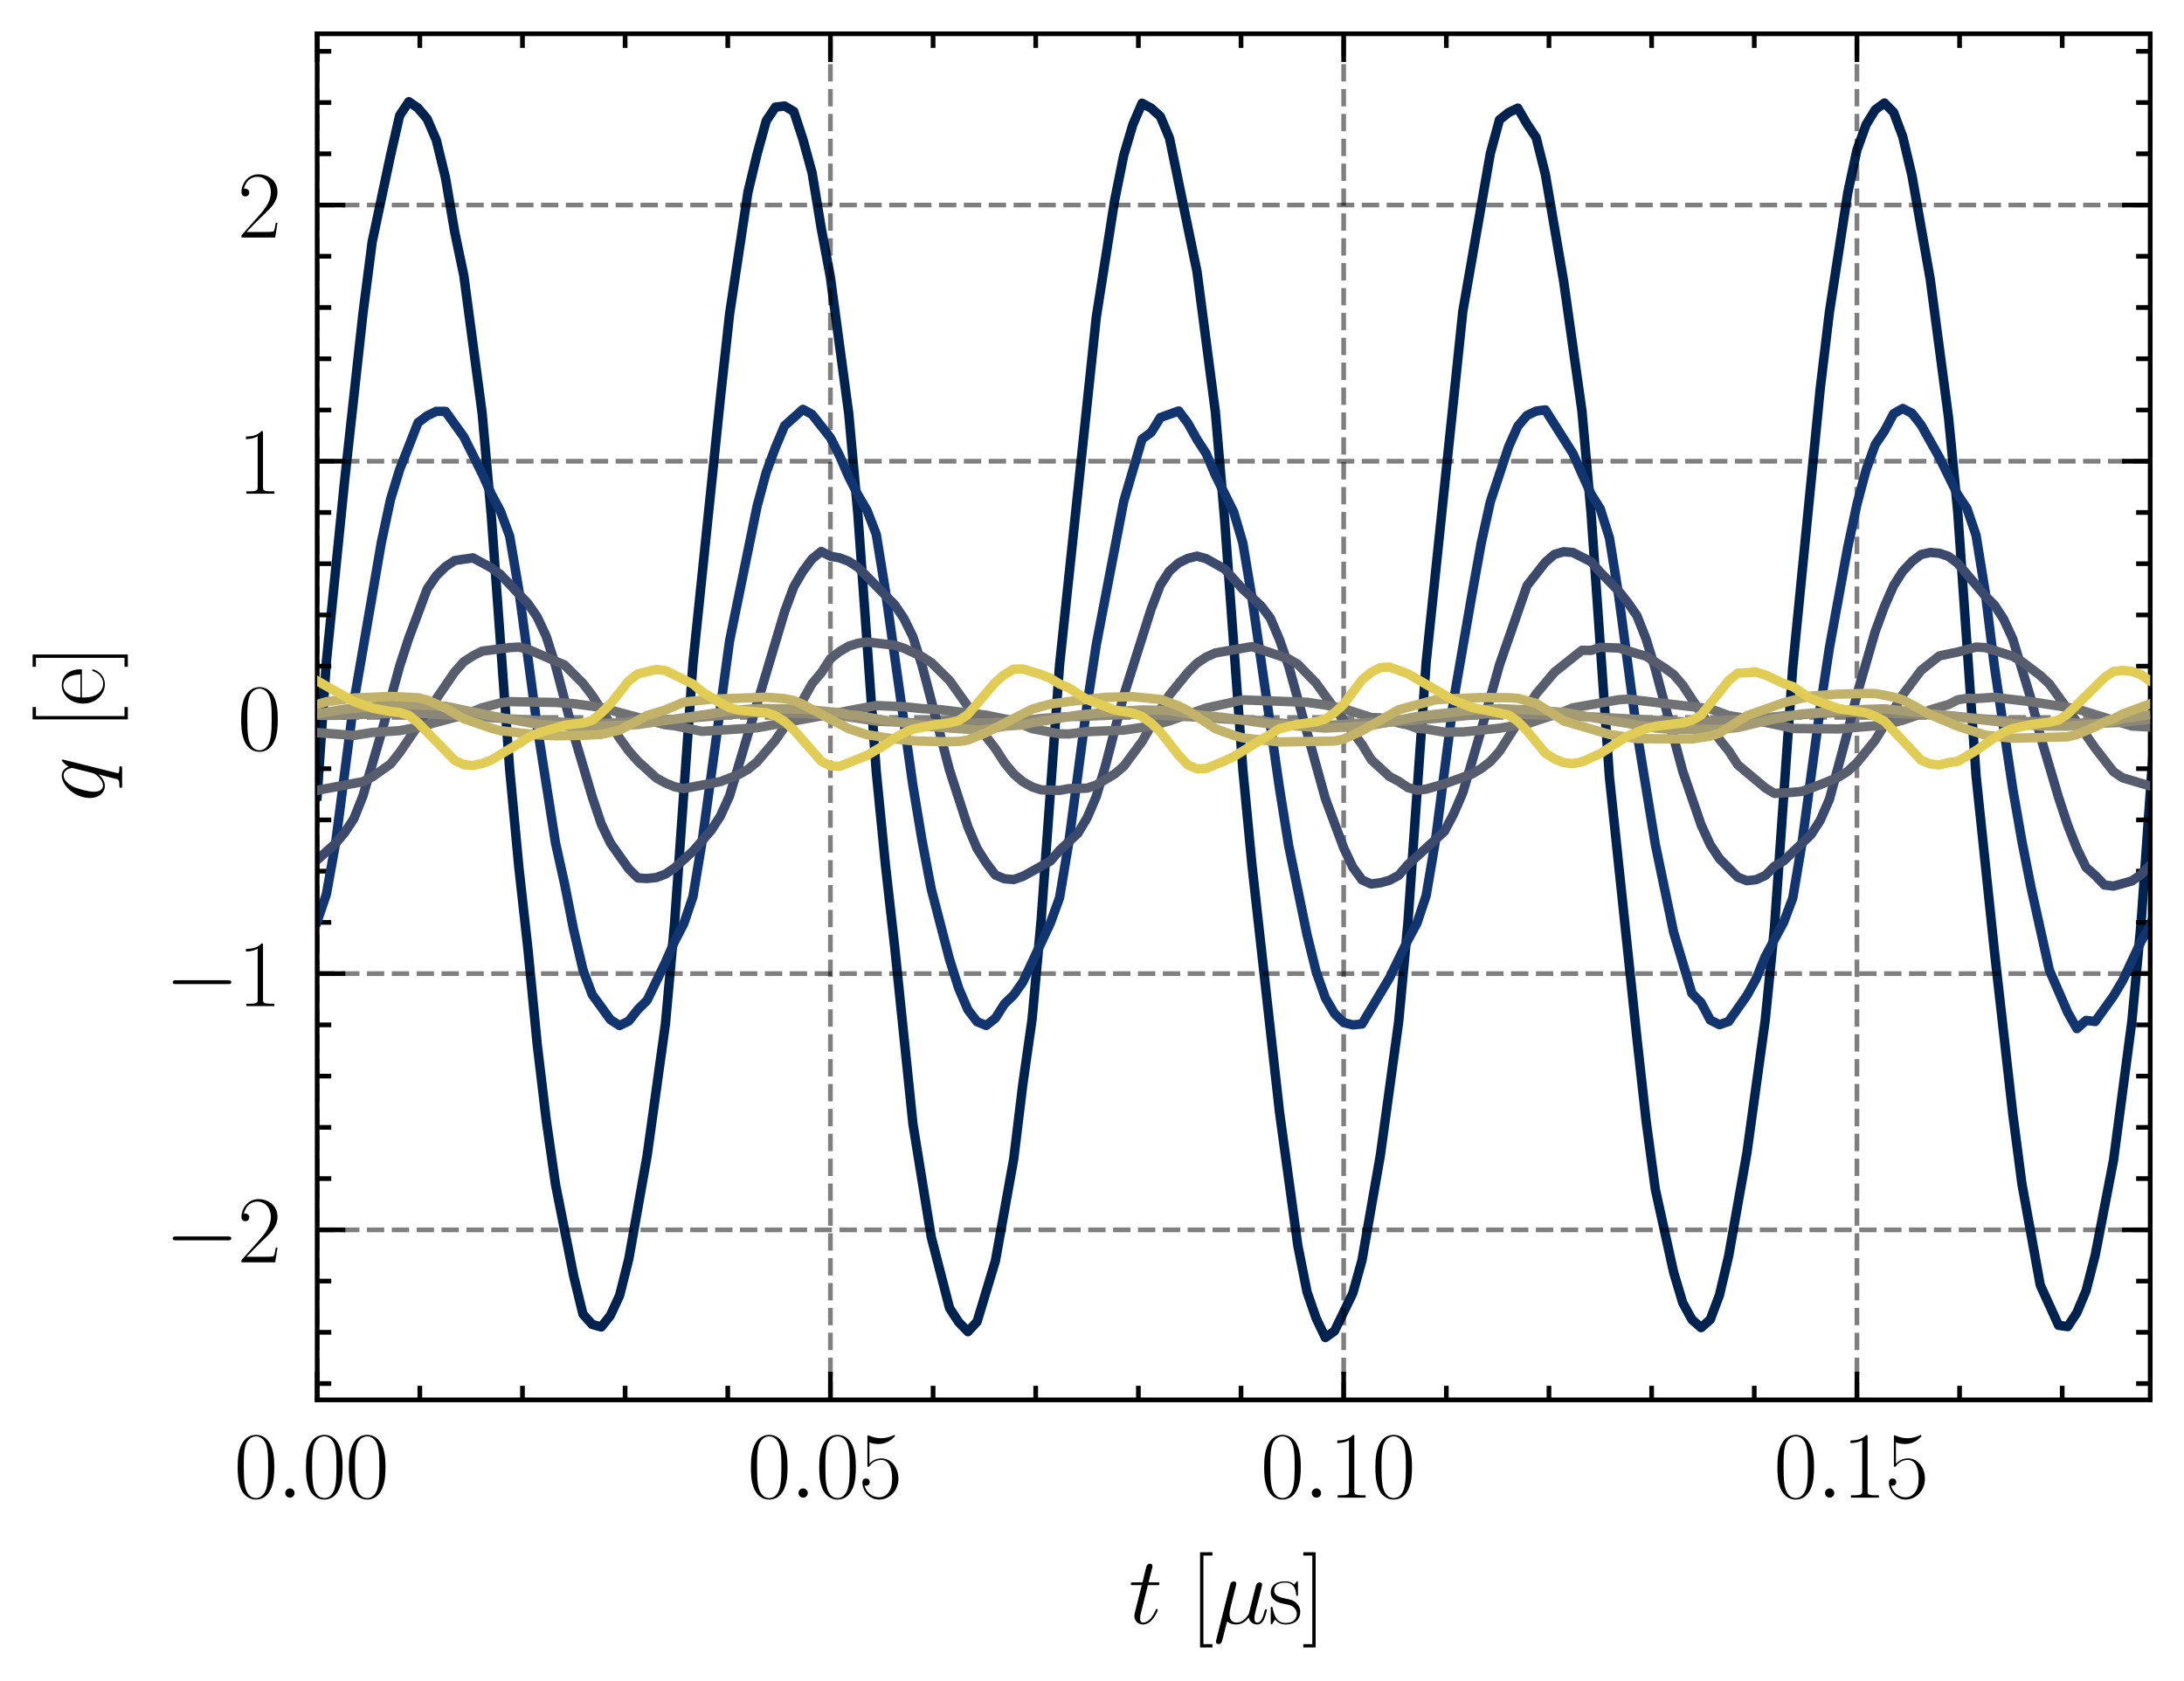 <?xml version="1.0" encoding="utf-8" standalone="no"?>
<!DOCTYPE svg PUBLIC "-//W3C//DTD SVG 1.1//EN"
  "http://www.w3.org/Graphics/SVG/1.1/DTD/svg11.dtd">
<svg xmlns:xlink="http://www.w3.org/1999/xlink" width="232.693pt" height="179.048pt" viewBox="0 0 232.693 179.048" xmlns="http://www.w3.org/2000/svg" version="1.1">
 <defs>
  <style type="text/css">*{stroke-linejoin: round; stroke-linecap: butt}</style>
 </defs>
 <g id="figure_1">
  <g id="patch_1">
   <path d="M 0 179.048 
L 232.693 179.048 
L 232.693 0 
L 0 0 
L 0 179.048 
z
" style="fill: none"/>
  </g>
  <g id="axes_1">
   <g id="patch_2">
    <path d="M 33.793 149.13 
L 229.093 149.13 
L 229.093 3.6 
L 33.793 3.6 
L 33.793 149.13 
z
" style="fill: none"/>
   </g>
   <g id="line2d_1">
    <path d="M 33.793 84.793 
L 34.769 70.526 
L 36.722 51.166 
L 38.675 33.359 
L 39.652 25.777 
L 41.605 16.572 
L 42.581 12.306 
L 43.558 10.836 
L 44.534 11.507 
L 45.511 12.666 
L 46.487 14.928 
L 47.464 18.94 
L 48.44 24.68 
L 49.417 29.352 
L 51.37 44.022 
L 52.346 54.941 
L 54.299 81.913 
L 55.276 92.351 
L 56.252 101.131 
L 57.229 111.192 
L 58.205 119.367 
L 59.182 126.153 
L 61.135 136.004 
L 62.111 140.001 
L 63.088 141.09 
L 64.064 141.367 
L 65.041 140.123 
L 66.017 138.002 
L 66.994 134.119 
L 68.947 123.122 
L 70.9 109.071 
L 71.876 98.279 
L 73.829 70.673 
L 76.759 42.351 
L 77.735 33.435 
L 79.688 20.478 
L 80.665 16.403 
L 81.641 12.864 
L 82.618 11.412 
L 83.594 11.295 
L 84.571 11.871 
L 85.547 14.844 
L 86.524 18.409 
L 87.5 24.336 
L 88.477 29.56 
L 90.43 44.077 
L 91.406 54.819 
L 93.359 82.193 
L 94.336 92.122 
L 95.312 100.781 
L 97.265 119.722 
L 99.218 131.781 
L 101.171 139.36 
L 102.148 140.855 
L 103.124 141.862 
L 104.101 140.806 
L 106.054 134.327 
L 108.007 123.466 
L 108.983 115.447 
L 109.96 108.599 
L 110.936 97.91 
L 112.889 70.859 
L 116.795 33.841 
L 118.748 21.406 
L 119.725 16.557 
L 120.701 13.27 
L 121.678 10.994 
L 122.654 11.524 
L 123.631 12.41 
L 124.607 14.733 
L 127.537 28.949 
L 129.49 43.878 
L 130.466 55.234 
L 132.419 82.007 
L 133.396 92.208 
L 136.325 118.488 
L 138.278 132.704 
L 139.255 137.624 
L 140.231 140.446 
L 141.208 142.492 
L 142.184 141.799 
L 144.137 137.759 
L 145.114 134.246 
L 147.067 123.083 
L 149.02 108.849 
L 149.996 98.418 
L 151.949 70.56 
L 155.855 33.16 
L 158.785 16.353 
L 159.761 12.766 
L 160.738 11.988 
L 161.714 11.519 
L 162.691 13.207 
L 163.667 14.658 
L 164.644 18.548 
L 166.597 29.952 
L 168.55 43.804 
L 169.526 54.743 
L 171.479 82.823 
L 174.409 110.639 
L 175.385 119.405 
L 176.362 126.683 
L 178.315 135.534 
L 179.291 138.802 
L 180.268 140.584 
L 181.244 141.433 
L 182.221 140.571 
L 183.197 137.971 
L 184.174 133.827 
L 186.127 122.801 
L 188.08 108.636 
L 189.056 98.839 
L 191.009 71.046 
L 193.939 41.356 
L 194.915 33.244 
L 196.868 20.536 
L 197.845 15.985 
L 198.821 13.281 
L 199.798 11.691 
L 200.774 10.974 
L 201.751 11.962 
L 202.727 14.562 
L 203.704 18.684 
L 205.657 29.759 
L 207.61 44.526 
L 208.586 54.517 
L 210.539 82.646 
L 212.492 101.307 
L 214.445 118.632 
L 215.422 126.105 
L 217.375 136.894 
L 219.328 141.186 
L 220.304 141.327 
L 221.281 139.833 
L 222.257 137.509 
L 223.234 133.711 
L 225.187 123.584 
L 227.14 108.791 
L 228.116 98.359 
L 230.069 70.624 
L 230.069 70.624 
" clip-path="url(#p0ae04ed9a1)" style="fill: none; stroke: #00224e; stroke-linecap: square"/>
   </g>
   <g id="matplotlib.axis_1">
    <g id="xtick_1">
     <g id="line2d_2">
      <path d="M 33.793 149.13 
L 33.793 3.6 
" clip-path="url(#p0ae04ed9a1)" style="fill: none; stroke-dasharray: 1.85,0.8; stroke-dashoffset: 0; stroke: #000000; stroke-opacity: 0.5; stroke-width: 0.5"/>
     </g>
     <g id="line2d_3">
      <defs>
       <path id="mc17356e23b" d="M 0 0 
L 0 -3 
" style="stroke: #000000; stroke-width: 0.5"/>
      </defs>
      <g>
       <use xlink:href="#mc17356e23b" x="33.793" y="149.13" style="stroke: #000000; stroke-width: 0.5"/>
      </g>
     </g>
     <g id="line2d_4">
      <defs>
       <path id="m3ef7fb8522" d="M 0 0 
L 0 3 
" style="stroke: #000000; stroke-width: 0.5"/>
      </defs>
      <g>
       <use xlink:href="#m3ef7fb8522" x="33.793" y="3.6" style="stroke: #000000; stroke-width: 0.5"/>
      </g>
     </g>
     <g id="text_1">
      <!-- $\mathdefault{0.00}$ -->
      <g transform="translate(24.937 159.548) scale(0.1 -0.1)">
       <defs>
        <path id="CMR17-30" d="M 2688 2025 
C 2688 2416 2682 3080 2413 3591 
C 2176 4039 1798 4198 1466 4198 
C 1158 4198 768 4058 525 3597 
C 269 3118 243 2524 243 2025 
C 243 1661 250 1106 448 619 
C 723 -39 1216 -128 1466 -128 
C 1760 -128 2208 -7 2470 600 
C 2662 1042 2688 1559 2688 2025 
z
M 1466 -26 
C 1056 -26 813 325 723 812 
C 653 1188 653 1738 653 2096 
C 653 2588 653 2997 736 3387 
C 858 3929 1216 4096 1466 4096 
C 1728 4096 2067 3923 2189 3400 
C 2272 3036 2278 2607 2278 2096 
C 2278 1680 2278 1169 2202 792 
C 2067 95 1690 -26 1466 -26 
z
" transform="scale(0.016)"/>
        <path id="CMMI12-3a" d="M 1178 307 
C 1178 492 1024 619 870 619 
C 685 619 557 466 557 313 
C 557 128 710 0 864 0 
C 1050 0 1178 153 1178 307 
z
" transform="scale(0.016)"/>
       </defs>
       <use xlink:href="#CMR17-30" transform="scale(0.996)"/>
       <use xlink:href="#CMMI12-3a" transform="translate(45.69 0) scale(0.996)"/>
       <use xlink:href="#CMR17-30" transform="translate(72.788 0) scale(0.996)"/>
       <use xlink:href="#CMR17-30" transform="translate(118.478 0) scale(0.996)"/>
      </g>
     </g>
    </g>
    <g id="xtick_2">
     <g id="line2d_5">
      <path d="M 88.477 149.13 
L 88.477 3.6 
" clip-path="url(#p0ae04ed9a1)" style="fill: none; stroke-dasharray: 1.85,0.8; stroke-dashoffset: 0; stroke: #000000; stroke-opacity: 0.5; stroke-width: 0.5"/>
     </g>
     <g id="line2d_6">
      <g>
       <use xlink:href="#mc17356e23b" x="88.477" y="149.13" style="stroke: #000000; stroke-width: 0.5"/>
      </g>
     </g>
     <g id="line2d_7">
      <g>
       <use xlink:href="#m3ef7fb8522" x="88.477" y="3.6" style="stroke: #000000; stroke-width: 0.5"/>
      </g>
     </g>
     <g id="text_2">
      <!-- $\mathdefault{0.05}$ -->
      <g transform="translate(79.621 159.548) scale(0.1 -0.1)">
       <defs>
        <path id="CMR17-35" d="M 730 3692 
C 794 3666 1056 3584 1325 3584 
C 1920 3584 2246 3911 2432 4100 
C 2432 4157 2432 4192 2394 4192 
C 2387 4192 2374 4192 2323 4163 
C 2099 4058 1837 3973 1517 3973 
C 1325 3973 1037 3999 723 4139 
C 653 4171 640 4171 634 4171 
C 602 4171 595 4164 595 4037 
L 595 2203 
C 595 2089 595 2057 659 2057 
C 691 2057 704 2070 736 2114 
C 941 2401 1222 2522 1542 2522 
C 1766 2522 2246 2382 2246 1289 
C 2246 1085 2246 715 2054 421 
C 1894 159 1645 25 1370 25 
C 947 25 518 320 403 814 
C 429 807 480 795 506 795 
C 589 795 749 840 749 1038 
C 749 1210 627 1280 506 1280 
C 358 1280 262 1190 262 1011 
C 262 454 704 -128 1382 -128 
C 2042 -128 2669 440 2669 1264 
C 2669 2030 2170 2624 1549 2624 
C 1222 2624 947 2503 730 2274 
L 730 3692 
z
" transform="scale(0.016)"/>
       </defs>
       <use xlink:href="#CMR17-30" transform="scale(0.996)"/>
       <use xlink:href="#CMMI12-3a" transform="translate(45.69 0) scale(0.996)"/>
       <use xlink:href="#CMR17-30" transform="translate(72.788 0) scale(0.996)"/>
       <use xlink:href="#CMR17-35" transform="translate(118.478 0) scale(0.996)"/>
      </g>
     </g>
    </g>
    <g id="xtick_3">
     <g id="line2d_8">
      <path d="M 143.161 149.13 
L 143.161 3.6 
" clip-path="url(#p0ae04ed9a1)" style="fill: none; stroke-dasharray: 1.85,0.8; stroke-dashoffset: 0; stroke: #000000; stroke-opacity: 0.5; stroke-width: 0.5"/>
     </g>
     <g id="line2d_9">
      <g>
       <use xlink:href="#mc17356e23b" x="143.161" y="149.13" style="stroke: #000000; stroke-width: 0.5"/>
      </g>
     </g>
     <g id="line2d_10">
      <g>
       <use xlink:href="#m3ef7fb8522" x="143.161" y="3.6" style="stroke: #000000; stroke-width: 0.5"/>
      </g>
     </g>
     <g id="text_3">
      <!-- $\mathdefault{0.10}$ -->
      <g transform="translate(134.305 159.548) scale(0.1 -0.1)">
       <defs>
        <path id="CMR17-31" d="M 1702 4058 
C 1702 4192 1696 4192 1606 4192 
C 1357 3916 979 3827 621 3827 
C 602 3827 570 3827 563 3808 
C 557 3795 557 3782 557 3648 
C 755 3648 1088 3686 1344 3839 
L 1344 461 
C 1344 236 1331 160 781 160 
L 589 160 
L 589 0 
C 896 0 1216 0 1523 0 
C 1830 0 2150 0 2458 0 
L 2458 160 
L 2266 160 
C 1715 160 1702 230 1702 458 
L 1702 4058 
z
" transform="scale(0.016)"/>
       </defs>
       <use xlink:href="#CMR17-30" transform="scale(0.996)"/>
       <use xlink:href="#CMMI12-3a" transform="translate(45.69 0) scale(0.996)"/>
       <use xlink:href="#CMR17-31" transform="translate(72.788 0) scale(0.996)"/>
       <use xlink:href="#CMR17-30" transform="translate(118.478 0) scale(0.996)"/>
      </g>
     </g>
    </g>
    <g id="xtick_4">
     <g id="line2d_11">
      <path d="M 197.845 149.13 
L 197.845 3.6 
" clip-path="url(#p0ae04ed9a1)" style="fill: none; stroke-dasharray: 1.85,0.8; stroke-dashoffset: 0; stroke: #000000; stroke-opacity: 0.5; stroke-width: 0.5"/>
     </g>
     <g id="line2d_12">
      <g>
       <use xlink:href="#mc17356e23b" x="197.845" y="149.13" style="stroke: #000000; stroke-width: 0.5"/>
      </g>
     </g>
     <g id="line2d_13">
      <g>
       <use xlink:href="#m3ef7fb8522" x="197.845" y="3.6" style="stroke: #000000; stroke-width: 0.5"/>
      </g>
     </g>
     <g id="text_4">
      <!-- $\mathdefault{0.15}$ -->
      <g transform="translate(188.989 159.548) scale(0.1 -0.1)">
       <use xlink:href="#CMR17-30" transform="scale(0.996)"/>
       <use xlink:href="#CMMI12-3a" transform="translate(45.69 0) scale(0.996)"/>
       <use xlink:href="#CMR17-31" transform="translate(72.788 0) scale(0.996)"/>
       <use xlink:href="#CMR17-35" transform="translate(118.478 0) scale(0.996)"/>
      </g>
     </g>
    </g>
    <g id="xtick_5">
     <g id="line2d_14">
      <defs>
       <path id="m1b2ef06468" d="M 0 0 
L 0 -1.5 
" style="stroke: #000000; stroke-width: 0.5"/>
      </defs>
      <g>
       <use xlink:href="#m1b2ef06468" x="44.73" y="149.13" style="stroke: #000000; stroke-width: 0.5"/>
      </g>
     </g>
     <g id="line2d_15">
      <defs>
       <path id="m3add6a3dc2" d="M 0 0 
L 0 1.5 
" style="stroke: #000000; stroke-width: 0.5"/>
      </defs>
      <g>
       <use xlink:href="#m3add6a3dc2" x="44.73" y="3.6" style="stroke: #000000; stroke-width: 0.5"/>
      </g>
     </g>
    </g>
    <g id="xtick_6">
     <g id="line2d_16">
      <g>
       <use xlink:href="#m1b2ef06468" x="55.666" y="149.13" style="stroke: #000000; stroke-width: 0.5"/>
      </g>
     </g>
     <g id="line2d_17">
      <g>
       <use xlink:href="#m3add6a3dc2" x="55.666" y="3.6" style="stroke: #000000; stroke-width: 0.5"/>
      </g>
     </g>
    </g>
    <g id="xtick_7">
     <g id="line2d_18">
      <g>
       <use xlink:href="#m1b2ef06468" x="66.603" y="149.13" style="stroke: #000000; stroke-width: 0.5"/>
      </g>
     </g>
     <g id="line2d_19">
      <g>
       <use xlink:href="#m3add6a3dc2" x="66.603" y="3.6" style="stroke: #000000; stroke-width: 0.5"/>
      </g>
     </g>
    </g>
    <g id="xtick_8">
     <g id="line2d_20">
      <g>
       <use xlink:href="#m1b2ef06468" x="77.54" y="149.13" style="stroke: #000000; stroke-width: 0.5"/>
      </g>
     </g>
     <g id="line2d_21">
      <g>
       <use xlink:href="#m3add6a3dc2" x="77.54" y="3.6" style="stroke: #000000; stroke-width: 0.5"/>
      </g>
     </g>
    </g>
    <g id="xtick_9">
     <g id="line2d_22">
      <g>
       <use xlink:href="#m1b2ef06468" x="99.414" y="149.13" style="stroke: #000000; stroke-width: 0.5"/>
      </g>
     </g>
     <g id="line2d_23">
      <g>
       <use xlink:href="#m3add6a3dc2" x="99.414" y="3.6" style="stroke: #000000; stroke-width: 0.5"/>
      </g>
     </g>
    </g>
    <g id="xtick_10">
     <g id="line2d_24">
      <g>
       <use xlink:href="#m1b2ef06468" x="110.35" y="149.13" style="stroke: #000000; stroke-width: 0.5"/>
      </g>
     </g>
     <g id="line2d_25">
      <g>
       <use xlink:href="#m3add6a3dc2" x="110.35" y="3.6" style="stroke: #000000; stroke-width: 0.5"/>
      </g>
     </g>
    </g>
    <g id="xtick_11">
     <g id="line2d_26">
      <g>
       <use xlink:href="#m1b2ef06468" x="121.287" y="149.13" style="stroke: #000000; stroke-width: 0.5"/>
      </g>
     </g>
     <g id="line2d_27">
      <g>
       <use xlink:href="#m3add6a3dc2" x="121.287" y="3.6" style="stroke: #000000; stroke-width: 0.5"/>
      </g>
     </g>
    </g>
    <g id="xtick_12">
     <g id="line2d_28">
      <g>
       <use xlink:href="#m1b2ef06468" x="132.224" y="149.13" style="stroke: #000000; stroke-width: 0.5"/>
      </g>
     </g>
     <g id="line2d_29">
      <g>
       <use xlink:href="#m3add6a3dc2" x="132.224" y="3.6" style="stroke: #000000; stroke-width: 0.5"/>
      </g>
     </g>
    </g>
    <g id="xtick_13">
     <g id="line2d_30">
      <g>
       <use xlink:href="#m1b2ef06468" x="154.098" y="149.13" style="stroke: #000000; stroke-width: 0.5"/>
      </g>
     </g>
     <g id="line2d_31">
      <g>
       <use xlink:href="#m3add6a3dc2" x="154.098" y="3.6" style="stroke: #000000; stroke-width: 0.5"/>
      </g>
     </g>
    </g>
    <g id="xtick_14">
     <g id="line2d_32">
      <g>
       <use xlink:href="#m1b2ef06468" x="165.034" y="149.13" style="stroke: #000000; stroke-width: 0.5"/>
      </g>
     </g>
     <g id="line2d_33">
      <g>
       <use xlink:href="#m3add6a3dc2" x="165.034" y="3.6" style="stroke: #000000; stroke-width: 0.5"/>
      </g>
     </g>
    </g>
    <g id="xtick_15">
     <g id="line2d_34">
      <g>
       <use xlink:href="#m1b2ef06468" x="175.971" y="149.13" style="stroke: #000000; stroke-width: 0.5"/>
      </g>
     </g>
     <g id="line2d_35">
      <g>
       <use xlink:href="#m3add6a3dc2" x="175.971" y="3.6" style="stroke: #000000; stroke-width: 0.5"/>
      </g>
     </g>
    </g>
    <g id="xtick_16">
     <g id="line2d_36">
      <g>
       <use xlink:href="#m1b2ef06468" x="186.908" y="149.13" style="stroke: #000000; stroke-width: 0.5"/>
      </g>
     </g>
     <g id="line2d_37">
      <g>
       <use xlink:href="#m3add6a3dc2" x="186.908" y="3.6" style="stroke: #000000; stroke-width: 0.5"/>
      </g>
     </g>
    </g>
    <g id="xtick_17">
     <g id="line2d_38">
      <g>
       <use xlink:href="#m1b2ef06468" x="208.782" y="149.13" style="stroke: #000000; stroke-width: 0.5"/>
      </g>
     </g>
     <g id="line2d_39">
      <g>
       <use xlink:href="#m3add6a3dc2" x="208.782" y="3.6" style="stroke: #000000; stroke-width: 0.5"/>
      </g>
     </g>
    </g>
    <g id="xtick_18">
     <g id="line2d_40">
      <g>
       <use xlink:href="#m1b2ef06468" x="219.718" y="149.13" style="stroke: #000000; stroke-width: 0.5"/>
      </g>
     </g>
     <g id="line2d_41">
      <g>
       <use xlink:href="#m3add6a3dc2" x="219.718" y="3.6" style="stroke: #000000; stroke-width: 0.5"/>
      </g>
     </g>
    </g>
    <g id="text_5">
     <!-- $t$ [$\mu$s] -->
     <g transform="translate(120.25 172.958) scale(0.1 -0.1)">
      <defs>
       <path id="CMMI12-74" d="M 1286 2566 
L 1875 2566 
C 1997 2566 2061 2566 2061 2681 
C 2061 2752 2022 2752 1894 2752 
L 1331 2752 
L 1568 3692 
C 1594 3781 1594 3794 1594 3840 
C 1594 3943 1510 4000 1427 4000 
C 1376 4000 1229 3981 1178 3775 
L 928 2752 
L 326 2752 
C 198 2752 141 2752 141 2630 
C 141 2566 186 2566 307 2566 
L 877 2566 
L 454 881 
C 403 658 384 594 384 511 
C 384 211 595 -64 954 -64 
C 1600 -64 1946 868 1946 912 
C 1946 951 1920 970 1882 970 
C 1869 970 1843 970 1830 944 
C 1824 938 1818 931 1773 829 
C 1638 511 1344 64 973 64 
C 781 64 768 224 768 364 
C 768 370 768 492 787 568 
L 1286 2566 
z
" transform="scale(0.016)"/>
       <path id="CMR17-5b" d="M 1504 -1600 
L 1504 -1377 
L 902 -1377 
L 902 4544 
L 1504 4544 
L 1504 4767 
L 678 4767 
L 678 -1600 
L 1504 -1600 
z
" transform="scale(0.016)"/>
       <path id="CMMI12-16" d="M 922 140 
C 1082 -6 1318 -64 1536 -64 
C 1946 -64 2227 208 2374 405 
C 2438 69 2707 -64 2931 -64 
C 3123 -64 3277 50 3392 277 
C 3494 493 3584 879 3584 903 
C 3584 935 3558 960 3520 960 
C 3462 960 3456 928 3430 834 
C 3334 461 3213 64 2950 64 
C 2765 64 2752 229 2752 358 
C 2752 504 2810 735 2854 926 
L 3034 1615 
C 3059 1737 3130 2023 3162 2139 
C 3200 2292 3270 2567 3270 2592 
C 3270 2688 3194 2752 3098 2752 
C 3040 2752 2906 2726 2854 2535 
L 2406 760 
C 2374 632 2374 619 2291 517 
C 2214 409 1965 64 1562 64 
C 1203 64 1088 326 1088 625 
C 1088 811 1146 1034 1171 1143 
L 1459 2293 
C 1491 2414 1542 2618 1542 2657 
C 1542 2759 1459 2816 1376 2816 
C 1318 2816 1178 2797 1126 2592 
L 198 -1107 
C 192 -1139 179 -1177 179 -1216 
C 179 -1312 256 -1376 352 -1376 
C 538 -1376 576 -1228 621 -1050 
L 922 140 
z
" transform="scale(0.016)"/>
       <path id="CMR17-73" d="M 1978 2697 
C 1978 2813 1971 2819 1933 2819 
C 1907 2819 1901 2813 1824 2717 
C 1805 2691 1747 2626 1728 2601 
C 1523 2819 1235 2819 1126 2819 
C 416 2819 160 2447 160 2076 
C 160 1498 813 1365 998 1325 
C 1402 1243 1542 1217 1677 1101 
C 1760 1025 1901 884 1901 654 
C 1901 384 1747 38 1158 38 
C 602 38 403 460 288 1021 
C 269 1110 269 1117 218 1117 
C 166 1117 160 1110 160 983 
L 160 63 
C 160 -51 166 -58 205 -58 
C 237 -58 243 -51 275 0 
C 314 57 410 211 448 276 
C 576 103 800 -64 1158 -64 
C 1792 -64 2131 283 2131 784 
C 2131 1112 1958 1285 1875 1362 
C 1683 1561 1459 1606 1190 1657 
C 838 1735 390 1825 390 2217 
C 390 2383 480 2737 1126 2737 
C 1811 2737 1850 2094 1862 1888 
C 1869 1856 1901 1849 1920 1849 
C 1978 1849 1978 1869 1978 1978 
L 1978 2697 
z
" transform="scale(0.016)"/>
       <path id="CMR17-5d" d="M 915 4767 
L 90 4767 
L 90 4544 
L 691 4544 
L 691 -1377 
L 90 -1377 
L 90 -1600 
L 915 -1600 
L 915 4767 
z
" transform="scale(0.016)"/>
      </defs>
      <use xlink:href="#CMMI12-74" transform="scale(0.996)"/>
      <use xlink:href="#CMR17-5b" transform="translate(65.302 0) scale(0.996)"/>
      <use xlink:href="#CMMI12-16" transform="translate(90.173 0) scale(0.996)"/>
      <use xlink:href="#CMR17-73" transform="translate(148.865 0) scale(0.996)"/>
      <use xlink:href="#CMR17-5d" transform="translate(184.666 0) scale(0.996)"/>
     </g>
    </g>
   </g>
   <g id="matplotlib.axis_2">
    <g id="ytick_1">
     <g id="line2d_42">
      <path d="M 33.793 131.017 
L 229.093 131.017 
" clip-path="url(#p0ae04ed9a1)" style="fill: none; stroke-dasharray: 1.85,0.8; stroke-dashoffset: 0; stroke: #000000; stroke-opacity: 0.5; stroke-width: 0.5"/>
     </g>
     <g id="line2d_43">
      <defs>
       <path id="maf2a8ae80f" d="M 0 0 
L 3 0 
" style="stroke: #000000; stroke-width: 0.5"/>
      </defs>
      <g>
       <use xlink:href="#maf2a8ae80f" x="33.793" y="131.017" style="stroke: #000000; stroke-width: 0.5"/>
      </g>
     </g>
     <g id="line2d_44">
      <defs>
       <path id="m69a15006a9" d="M 0 0 
L -3 0 
" style="stroke: #000000; stroke-width: 0.5"/>
      </defs>
      <g>
       <use xlink:href="#m69a15006a9" x="229.093" y="131.017" style="stroke: #000000; stroke-width: 0.5"/>
      </g>
     </g>
     <g id="text_6">
      <!-- $\mathdefault{−2}$ -->
      <g transform="translate(17.563 134.477) scale(0.1 -0.1)">
       <defs>
        <path id="CMSY10-0" d="M 4218 1472 
C 4326 1472 4442 1472 4442 1600 
C 4442 1728 4326 1728 4218 1728 
L 755 1728 
C 646 1728 531 1728 531 1600 
C 531 1472 646 1472 755 1472 
L 4218 1472 
z
" transform="scale(0.016)"/>
        <path id="CMR17-32" d="M 2669 989 
L 2554 989 
C 2490 536 2438 459 2413 420 
C 2381 369 1920 369 1830 369 
L 602 369 
C 832 619 1280 1072 1824 1597 
C 2214 1967 2669 2402 2669 3035 
C 2669 3790 2067 4224 1395 4224 
C 691 4224 262 3604 262 3030 
C 262 2780 448 2748 525 2748 
C 589 2748 781 2787 781 3010 
C 781 3207 614 3264 525 3264 
C 486 3264 448 3258 422 3245 
C 544 3790 915 4058 1306 4058 
C 1862 4058 2227 3617 2227 3035 
C 2227 2479 1901 2000 1536 1584 
L 262 146 
L 262 0 
L 2515 0 
L 2669 989 
z
" transform="scale(0.016)"/>
       </defs>
       <use xlink:href="#CMSY10-0" transform="scale(0.996)"/>
       <use xlink:href="#CMR17-32" transform="translate(77.487 0) scale(0.996)"/>
      </g>
     </g>
    </g>
    <g id="ytick_2">
     <g id="line2d_45">
      <path d="M 33.793 103.724 
L 229.093 103.724 
" clip-path="url(#p0ae04ed9a1)" style="fill: none; stroke-dasharray: 1.85,0.8; stroke-dashoffset: 0; stroke: #000000; stroke-opacity: 0.5; stroke-width: 0.5"/>
     </g>
     <g id="line2d_46">
      <g>
       <use xlink:href="#maf2a8ae80f" x="33.793" y="103.724" style="stroke: #000000; stroke-width: 0.5"/>
      </g>
     </g>
     <g id="line2d_47">
      <g>
       <use xlink:href="#m69a15006a9" x="229.093" y="103.724" style="stroke: #000000; stroke-width: 0.5"/>
      </g>
     </g>
     <g id="text_7">
      <!-- $\mathdefault{−1}$ -->
      <g transform="translate(17.563 107.183) scale(0.1 -0.1)">
       <use xlink:href="#CMSY10-0" transform="scale(0.996)"/>
       <use xlink:href="#CMR17-31" transform="translate(77.487 0) scale(0.996)"/>
      </g>
     </g>
    </g>
    <g id="ytick_3">
     <g id="line2d_48">
      <path d="M 33.793 76.43 
L 229.093 76.43 
" clip-path="url(#p0ae04ed9a1)" style="fill: none; stroke-dasharray: 1.85,0.8; stroke-dashoffset: 0; stroke: #000000; stroke-opacity: 0.5; stroke-width: 0.5"/>
     </g>
     <g id="line2d_49">
      <g>
       <use xlink:href="#maf2a8ae80f" x="33.793" y="76.43" style="stroke: #000000; stroke-width: 0.5"/>
      </g>
     </g>
     <g id="line2d_50">
      <g>
       <use xlink:href="#m69a15006a9" x="229.093" y="76.43" style="stroke: #000000; stroke-width: 0.5"/>
      </g>
     </g>
     <g id="text_8">
      <!-- $\mathdefault{0}$ -->
      <g transform="translate(25.311 79.889) scale(0.1 -0.1)">
       <use xlink:href="#CMR17-30" transform="scale(0.996)"/>
      </g>
     </g>
    </g>
    <g id="ytick_4">
     <g id="line2d_51">
      <path d="M 33.793 49.136 
L 229.093 49.136 
" clip-path="url(#p0ae04ed9a1)" style="fill: none; stroke-dasharray: 1.85,0.8; stroke-dashoffset: 0; stroke: #000000; stroke-opacity: 0.5; stroke-width: 0.5"/>
     </g>
     <g id="line2d_52">
      <g>
       <use xlink:href="#maf2a8ae80f" x="33.793" y="49.136" style="stroke: #000000; stroke-width: 0.5"/>
      </g>
     </g>
     <g id="line2d_53">
      <g>
       <use xlink:href="#m69a15006a9" x="229.093" y="49.136" style="stroke: #000000; stroke-width: 0.5"/>
      </g>
     </g>
     <g id="text_9">
      <!-- $\mathdefault{1}$ -->
      <g transform="translate(25.311 52.596) scale(0.1 -0.1)">
       <use xlink:href="#CMR17-31" transform="scale(0.996)"/>
      </g>
     </g>
    </g>
    <g id="ytick_5">
     <g id="line2d_54">
      <path d="M 33.793 21.843 
L 229.093 21.843 
" clip-path="url(#p0ae04ed9a1)" style="fill: none; stroke-dasharray: 1.85,0.8; stroke-dashoffset: 0; stroke: #000000; stroke-opacity: 0.5; stroke-width: 0.5"/>
     </g>
     <g id="line2d_55">
      <g>
       <use xlink:href="#maf2a8ae80f" x="33.793" y="21.843" style="stroke: #000000; stroke-width: 0.5"/>
      </g>
     </g>
     <g id="line2d_56">
      <g>
       <use xlink:href="#m69a15006a9" x="229.093" y="21.843" style="stroke: #000000; stroke-width: 0.5"/>
      </g>
     </g>
     <g id="text_10">
      <!-- $\mathdefault{2}$ -->
      <g transform="translate(25.311 25.302) scale(0.1 -0.1)">
       <use xlink:href="#CMR17-32" transform="scale(0.996)"/>
      </g>
     </g>
    </g>
    <g id="ytick_6">
     <g id="line2d_57">
      <defs>
       <path id="m20de9e6d48" d="M 0 0 
L 1.5 0 
" style="stroke: #000000; stroke-width: 0.5"/>
      </defs>
      <g>
       <use xlink:href="#m20de9e6d48" x="33.793" y="147.394" style="stroke: #000000; stroke-width: 0.5"/>
      </g>
     </g>
     <g id="line2d_58">
      <defs>
       <path id="mb3feb11280" d="M 0 0 
L -1.5 0 
" style="stroke: #000000; stroke-width: 0.5"/>
      </defs>
      <g>
       <use xlink:href="#mb3feb11280" x="229.093" y="147.394" style="stroke: #000000; stroke-width: 0.5"/>
      </g>
     </g>
    </g>
    <g id="ytick_7">
     <g id="line2d_59">
      <g>
       <use xlink:href="#m20de9e6d48" x="33.793" y="141.935" style="stroke: #000000; stroke-width: 0.5"/>
      </g>
     </g>
     <g id="line2d_60">
      <g>
       <use xlink:href="#mb3feb11280" x="229.093" y="141.935" style="stroke: #000000; stroke-width: 0.5"/>
      </g>
     </g>
    </g>
    <g id="ytick_8">
     <g id="line2d_61">
      <g>
       <use xlink:href="#m20de9e6d48" x="33.793" y="136.476" style="stroke: #000000; stroke-width: 0.5"/>
      </g>
     </g>
     <g id="line2d_62">
      <g>
       <use xlink:href="#mb3feb11280" x="229.093" y="136.476" style="stroke: #000000; stroke-width: 0.5"/>
      </g>
     </g>
    </g>
    <g id="ytick_9">
     <g id="line2d_63">
      <g>
       <use xlink:href="#m20de9e6d48" x="33.793" y="125.559" style="stroke: #000000; stroke-width: 0.5"/>
      </g>
     </g>
     <g id="line2d_64">
      <g>
       <use xlink:href="#mb3feb11280" x="229.093" y="125.559" style="stroke: #000000; stroke-width: 0.5"/>
      </g>
     </g>
    </g>
    <g id="ytick_10">
     <g id="line2d_65">
      <g>
       <use xlink:href="#m20de9e6d48" x="33.793" y="120.1" style="stroke: #000000; stroke-width: 0.5"/>
      </g>
     </g>
     <g id="line2d_66">
      <g>
       <use xlink:href="#mb3feb11280" x="229.093" y="120.1" style="stroke: #000000; stroke-width: 0.5"/>
      </g>
     </g>
    </g>
    <g id="ytick_11">
     <g id="line2d_67">
      <g>
       <use xlink:href="#m20de9e6d48" x="33.793" y="114.641" style="stroke: #000000; stroke-width: 0.5"/>
      </g>
     </g>
     <g id="line2d_68">
      <g>
       <use xlink:href="#mb3feb11280" x="229.093" y="114.641" style="stroke: #000000; stroke-width: 0.5"/>
      </g>
     </g>
    </g>
    <g id="ytick_12">
     <g id="line2d_69">
      <g>
       <use xlink:href="#m20de9e6d48" x="33.793" y="109.182" style="stroke: #000000; stroke-width: 0.5"/>
      </g>
     </g>
     <g id="line2d_70">
      <g>
       <use xlink:href="#mb3feb11280" x="229.093" y="109.182" style="stroke: #000000; stroke-width: 0.5"/>
      </g>
     </g>
    </g>
    <g id="ytick_13">
     <g id="line2d_71">
      <g>
       <use xlink:href="#m20de9e6d48" x="33.793" y="98.265" style="stroke: #000000; stroke-width: 0.5"/>
      </g>
     </g>
     <g id="line2d_72">
      <g>
       <use xlink:href="#mb3feb11280" x="229.093" y="98.265" style="stroke: #000000; stroke-width: 0.5"/>
      </g>
     </g>
    </g>
    <g id="ytick_14">
     <g id="line2d_73">
      <g>
       <use xlink:href="#m20de9e6d48" x="33.793" y="92.806" style="stroke: #000000; stroke-width: 0.5"/>
      </g>
     </g>
     <g id="line2d_74">
      <g>
       <use xlink:href="#mb3feb11280" x="229.093" y="92.806" style="stroke: #000000; stroke-width: 0.5"/>
      </g>
     </g>
    </g>
    <g id="ytick_15">
     <g id="line2d_75">
      <g>
       <use xlink:href="#m20de9e6d48" x="33.793" y="87.347" style="stroke: #000000; stroke-width: 0.5"/>
      </g>
     </g>
     <g id="line2d_76">
      <g>
       <use xlink:href="#mb3feb11280" x="229.093" y="87.347" style="stroke: #000000; stroke-width: 0.5"/>
      </g>
     </g>
    </g>
    <g id="ytick_16">
     <g id="line2d_77">
      <g>
       <use xlink:href="#m20de9e6d48" x="33.793" y="81.889" style="stroke: #000000; stroke-width: 0.5"/>
      </g>
     </g>
     <g id="line2d_78">
      <g>
       <use xlink:href="#mb3feb11280" x="229.093" y="81.889" style="stroke: #000000; stroke-width: 0.5"/>
      </g>
     </g>
    </g>
    <g id="ytick_17">
     <g id="line2d_79">
      <g>
       <use xlink:href="#m20de9e6d48" x="33.793" y="70.971" style="stroke: #000000; stroke-width: 0.5"/>
      </g>
     </g>
     <g id="line2d_80">
      <g>
       <use xlink:href="#mb3feb11280" x="229.093" y="70.971" style="stroke: #000000; stroke-width: 0.5"/>
      </g>
     </g>
    </g>
    <g id="ytick_18">
     <g id="line2d_81">
      <g>
       <use xlink:href="#m20de9e6d48" x="33.793" y="65.513" style="stroke: #000000; stroke-width: 0.5"/>
      </g>
     </g>
     <g id="line2d_82">
      <g>
       <use xlink:href="#mb3feb11280" x="229.093" y="65.513" style="stroke: #000000; stroke-width: 0.5"/>
      </g>
     </g>
    </g>
    <g id="ytick_19">
     <g id="line2d_83">
      <g>
       <use xlink:href="#m20de9e6d48" x="33.793" y="60.054" style="stroke: #000000; stroke-width: 0.5"/>
      </g>
     </g>
     <g id="line2d_84">
      <g>
       <use xlink:href="#mb3feb11280" x="229.093" y="60.054" style="stroke: #000000; stroke-width: 0.5"/>
      </g>
     </g>
    </g>
    <g id="ytick_20">
     <g id="line2d_85">
      <g>
       <use xlink:href="#m20de9e6d48" x="33.793" y="54.595" style="stroke: #000000; stroke-width: 0.5"/>
      </g>
     </g>
     <g id="line2d_86">
      <g>
       <use xlink:href="#mb3feb11280" x="229.093" y="54.595" style="stroke: #000000; stroke-width: 0.5"/>
      </g>
     </g>
    </g>
    <g id="ytick_21">
     <g id="line2d_87">
      <g>
       <use xlink:href="#m20de9e6d48" x="33.793" y="43.678" style="stroke: #000000; stroke-width: 0.5"/>
      </g>
     </g>
     <g id="line2d_88">
      <g>
       <use xlink:href="#mb3feb11280" x="229.093" y="43.678" style="stroke: #000000; stroke-width: 0.5"/>
      </g>
     </g>
    </g>
    <g id="ytick_22">
     <g id="line2d_89">
      <g>
       <use xlink:href="#m20de9e6d48" x="33.793" y="38.219" style="stroke: #000000; stroke-width: 0.5"/>
      </g>
     </g>
     <g id="line2d_90">
      <g>
       <use xlink:href="#mb3feb11280" x="229.093" y="38.219" style="stroke: #000000; stroke-width: 0.5"/>
      </g>
     </g>
    </g>
    <g id="ytick_23">
     <g id="line2d_91">
      <g>
       <use xlink:href="#m20de9e6d48" x="33.793" y="32.76" style="stroke: #000000; stroke-width: 0.5"/>
      </g>
     </g>
     <g id="line2d_92">
      <g>
       <use xlink:href="#mb3feb11280" x="229.093" y="32.76" style="stroke: #000000; stroke-width: 0.5"/>
      </g>
     </g>
    </g>
    <g id="ytick_24">
     <g id="line2d_93">
      <g>
       <use xlink:href="#m20de9e6d48" x="33.793" y="27.301" style="stroke: #000000; stroke-width: 0.5"/>
      </g>
     </g>
     <g id="line2d_94">
      <g>
       <use xlink:href="#mb3feb11280" x="229.093" y="27.301" style="stroke: #000000; stroke-width: 0.5"/>
      </g>
     </g>
    </g>
    <g id="ytick_25">
     <g id="line2d_95">
      <g>
       <use xlink:href="#m20de9e6d48" x="33.793" y="16.384" style="stroke: #000000; stroke-width: 0.5"/>
      </g>
     </g>
     <g id="line2d_96">
      <g>
       <use xlink:href="#mb3feb11280" x="229.093" y="16.384" style="stroke: #000000; stroke-width: 0.5"/>
      </g>
     </g>
    </g>
    <g id="ytick_26">
     <g id="line2d_97">
      <g>
       <use xlink:href="#m20de9e6d48" x="33.793" y="10.925" style="stroke: #000000; stroke-width: 0.5"/>
      </g>
     </g>
     <g id="line2d_98">
      <g>
       <use xlink:href="#mb3feb11280" x="229.093" y="10.925" style="stroke: #000000; stroke-width: 0.5"/>
      </g>
     </g>
    </g>
    <g id="ytick_27">
     <g id="line2d_99">
      <g>
       <use xlink:href="#m20de9e6d48" x="33.793" y="5.466" style="stroke: #000000; stroke-width: 0.5"/>
      </g>
     </g>
     <g id="line2d_100">
      <g>
       <use xlink:href="#mb3feb11280" x="229.093" y="5.466" style="stroke: #000000; stroke-width: 0.5"/>
      </g>
     </g>
    </g>
    <g id="text_11">
     <!-- $q$ [e] -->
     <g transform="translate(11.072 85.409) rotate(-90) scale(0.1 -0.1)">
      <defs>
       <path id="CMMI12-71" d="M 2822 2759 
C 2822 2790 2797 2816 2765 2816 
C 2714 2816 2464 2585 2342 2362 
C 2227 2646 2029 2816 1754 2816 
C 1030 2816 250 1884 250 939 
C 250 307 621 -64 1056 -64 
C 1395 -64 1677 193 1811 339 
L 1818 333 
L 1574 -615 
L 1517 -842 
C 1459 -1031 1363 -1031 1062 -1031 
C 992 -1031 928 -1031 928 -1152 
C 928 -1197 966 -1216 1011 -1216 
C 1101 -1216 1216 -1216 1306 -1216 
L 1958 -1216 
C 2054 -1216 2163 -1216 2259 -1216 
C 2298 -1216 2374 -1216 2374 -1095 
C 2374 -1031 2323 -1031 2227 -1031 
C 1926 -1031 1907 -986 1907 -935 
C 1907 -904 1914 -898 1933 -815 
L 2822 2759 
z
M 1920 762 
C 1888 652 1888 640 1798 518 
C 1658 339 1376 64 1075 64 
C 813 64 666 301 666 678 
C 666 1030 864 1747 986 2016 
C 1203 2464 1504 2695 1754 2695 
C 2176 2695 2259 2170 2259 2119 
C 2259 2113 2240 2028 2234 2016 
L 1920 762 
z
" transform="scale(0.016)"/>
       <path id="CMR17-65" d="M 2438 1472 
C 2464 1498 2464 1511 2464 1576 
C 2464 2238 2118 2816 1389 2816 
C 710 2816 173 2169 173 1383 
C 173 551 781 -64 1459 -64 
C 2176 -64 2458 607 2458 740 
C 2458 784 2419 784 2406 784 
C 2362 784 2355 771 2330 696 
C 2189 265 1837 51 1504 51 
C 1229 51 954 203 781 480 
C 582 803 582 1176 582 1472 
L 2438 1472 
z
M 589 1568 
C 634 2505 1126 2714 1382 2714 
C 1818 2714 2112 2297 2118 1568 
L 589 1568 
z
" transform="scale(0.016)"/>
      </defs>
      <use xlink:href="#CMMI12-71" transform="scale(0.996)"/>
      <use xlink:href="#CMR17-5b" transform="translate(76.902 0) scale(0.996)"/>
      <use xlink:href="#CMR17-65" transform="translate(101.773 0) scale(0.996)"/>
      <use xlink:href="#CMR17-5d" transform="translate(142.259 0) scale(0.996)"/>
     </g>
    </g>
   </g>
   <g id="line2d_101">
    <path d="M 33.793 98.154 
L 34.769 95.289 
L 35.746 89.881 
L 37.699 74.79 
L 40.628 57.804 
L 41.605 53.218 
L 42.581 50.022 
L 44.534 45.034 
L 45.511 44.292 
L 46.487 43.823 
L 47.464 43.827 
L 49.417 46.539 
L 51.37 50.457 
L 52.346 52.632 
L 53.323 54.459 
L 54.299 57.11 
L 55.276 62.846 
L 57.229 77.347 
L 59.182 89.778 
L 60.158 94.181 
L 61.135 99.135 
L 62.111 103.311 
L 63.088 105.943 
L 65.041 108.635 
L 66.017 109.252 
L 66.994 108.774 
L 67.97 107.527 
L 68.947 106.566 
L 70.9 102.52 
L 71.876 100.291 
L 72.853 98.397 
L 73.829 95.53 
L 74.806 89.635 
L 77.735 68.263 
L 80.665 53.924 
L 81.641 50.311 
L 82.618 47.668 
L 83.594 45.36 
L 85.547 43.609 
L 86.524 44.154 
L 88.477 46.632 
L 89.453 48.555 
L 90.43 50.796 
L 91.406 52.721 
L 92.383 54.396 
L 93.359 56.917 
L 94.336 62.951 
L 97.265 83.69 
L 98.242 89.55 
L 99.218 94.713 
L 101.171 102.218 
L 102.148 105.299 
L 103.124 107.571 
L 104.101 108.844 
L 105.077 109.243 
L 106.054 108.472 
L 107.03 106.93 
L 108.007 105.997 
L 108.983 104.604 
L 111.913 98.334 
L 112.889 95.64 
L 113.866 89.797 
L 115.819 75.11 
L 116.795 68.717 
L 119.725 53.42 
L 121.678 46.784 
L 122.654 46.06 
L 123.631 44.478 
L 125.584 43.783 
L 126.56 45.081 
L 127.537 46.822 
L 128.513 48.326 
L 129.49 50.612 
L 131.443 54.544 
L 132.419 57.864 
L 133.396 63.73 
L 136.325 83.987 
L 137.302 90.083 
L 139.255 99.577 
L 140.231 103.521 
L 141.208 106.302 
L 142.184 107.977 
L 143.161 108.936 
L 144.137 109.186 
L 145.114 109.088 
L 148.043 104.179 
L 149.996 100.163 
L 150.973 98.346 
L 151.949 95.406 
L 152.926 89.64 
L 154.879 74.578 
L 156.832 63.315 
L 157.808 57.901 
L 158.785 53.458 
L 160.738 47.585 
L 161.714 45.404 
L 162.691 44.258 
L 163.667 43.794 
L 164.644 43.664 
L 167.573 48.291 
L 169.526 52.645 
L 170.503 54.216 
L 171.479 57.321 
L 172.456 63.42 
L 174.409 78.02 
L 176.362 89.935 
L 178.315 99.319 
L 180.268 105.838 
L 181.244 106.815 
L 182.221 108.668 
L 183.197 109.16 
L 184.174 108.823 
L 186.127 106.048 
L 187.103 104.282 
L 188.08 101.904 
L 190.033 98.267 
L 191.009 95.671 
L 191.986 89.864 
L 193.939 75.407 
L 194.915 68.999 
L 196.868 58.297 
L 197.845 53.735 
L 198.821 50.067 
L 199.798 47.354 
L 200.774 45.922 
L 201.751 44.075 
L 202.727 43.518 
L 203.704 44.02 
L 204.68 45.268 
L 206.633 48.744 
L 208.586 52.708 
L 209.563 54.16 
L 210.539 57.03 
L 211.516 63.094 
L 212.492 70.989 
L 214.445 84.025 
L 215.422 89.617 
L 216.398 94.561 
L 218.351 103.357 
L 220.304 107.858 
L 221.281 109.58 
L 222.257 108.706 
L 223.234 108.822 
L 225.187 106.098 
L 226.163 104.462 
L 228.116 100.289 
L 229.093 98.619 
L 230.069 95.784 
L 230.069 95.784 
" clip-path="url(#p0ae04ed9a1)" style="fill: none; stroke: #123570; stroke-linecap: square"/>
   </g>
   <g id="line2d_102">
    <path d="M 33.793 91.61 
L 35.746 89.859 
L 36.722 88.697 
L 37.699 87.224 
L 38.675 84.78 
L 40.628 78.114 
L 42.581 70.963 
L 43.558 67.966 
L 45.511 62.748 
L 46.487 61.33 
L 47.464 60.372 
L 48.44 59.717 
L 50.393 59.429 
L 52.346 60.488 
L 53.323 61.211 
L 56.252 64.304 
L 57.229 65.717 
L 58.205 67.813 
L 59.182 70.881 
L 61.135 78.264 
L 63.088 84.869 
L 64.064 87.782 
L 65.041 89.818 
L 66.994 92.565 
L 67.97 93.536 
L 68.947 93.586 
L 69.923 93.487 
L 70.9 93.123 
L 71.876 92.462 
L 73.829 90.679 
L 75.782 88.44 
L 76.759 86.929 
L 77.735 84.774 
L 83.594 65.156 
L 84.571 62.518 
L 85.547 60.851 
L 86.524 59.541 
L 87.5 58.751 
L 88.477 59.254 
L 89.453 59.429 
L 90.43 59.802 
L 91.406 60.434 
L 95.312 64.414 
L 96.289 65.857 
L 97.265 67.836 
L 98.242 70.902 
L 101.171 82.058 
L 103.124 88.083 
L 104.101 90.39 
L 105.077 91.929 
L 106.054 93.22 
L 107.03 93.62 
L 108.007 93.698 
L 108.983 93.362 
L 111.913 91.731 
L 112.889 90.601 
L 114.842 88.774 
L 115.819 87.136 
L 116.795 84.866 
L 117.772 81.61 
L 119.725 74.106 
L 122.654 64.865 
L 123.631 62.318 
L 124.607 60.824 
L 125.584 59.97 
L 126.56 59.485 
L 127.537 59.245 
L 128.513 59.514 
L 130.466 60.611 
L 132.419 62.768 
L 134.372 64.56 
L 135.349 65.856 
L 136.325 68.141 
L 137.302 70.959 
L 141.208 85.071 
L 143.161 90.33 
L 144.137 92.391 
L 145.114 93.736 
L 146.09 94.172 
L 147.067 94.048 
L 148.043 93.779 
L 149.02 93.259 
L 149.996 92.125 
L 151.949 90.35 
L 153.902 88.559 
L 154.879 86.701 
L 155.855 84.448 
L 157.808 77.793 
L 159.761 70.835 
L 162.691 62.4 
L 164.644 59.897 
L 165.62 59.059 
L 166.597 58.775 
L 167.573 58.855 
L 169.526 59.845 
L 170.503 60.968 
L 172.456 62.962 
L 173.432 64.192 
L 174.409 65.602 
L 175.385 68.081 
L 176.362 71.271 
L 179.291 82.182 
L 181.244 87.872 
L 182.221 90.001 
L 183.197 91.474 
L 185.15 93.448 
L 186.127 93.821 
L 187.103 93.713 
L 188.08 93.274 
L 189.056 92.284 
L 190.033 91.72 
L 192.962 88.907 
L 193.939 87.384 
L 194.915 85.148 
L 196.868 77.922 
L 197.845 73.997 
L 199.798 67.265 
L 200.774 64.617 
L 201.751 62.39 
L 202.727 60.863 
L 203.704 59.818 
L 204.68 59.077 
L 205.657 58.854 
L 206.633 58.939 
L 207.61 59.272 
L 208.586 60.021 
L 211.516 63.489 
L 212.492 64.456 
L 213.469 65.943 
L 214.445 68.061 
L 216.398 74.491 
L 217.375 78.358 
L 219.328 84.951 
L 220.304 87.906 
L 221.281 90.396 
L 222.257 92.402 
L 223.234 93.254 
L 224.21 94.282 
L 225.187 94.397 
L 227.14 93.849 
L 228.116 93.172 
L 230.069 91.164 
L 230.069 91.164 
" clip-path="url(#p0ae04ed9a1)" style="fill: none; stroke: #3b496c; stroke-linecap: square"/>
   </g>
   <g id="patch_3">
    <path d="M 33.793 149.13 
L 33.793 3.6 
" style="fill: none; stroke: #000000; stroke-width: 0.5; stroke-linejoin: miter; stroke-linecap: square"/>
   </g>
   <g id="patch_4">
    <path d="M 229.093 149.13 
L 229.093 3.6 
" style="fill: none; stroke: #000000; stroke-width: 0.5; stroke-linejoin: miter; stroke-linecap: square"/>
   </g>
   <g id="patch_5">
    <path d="M 33.793 149.13 
L 229.093 149.13 
" style="fill: none; stroke: #000000; stroke-width: 0.5; stroke-linejoin: miter; stroke-linecap: square"/>
   </g>
   <g id="patch_6">
    <path d="M 33.793 3.6 
L 229.093 3.6 
" style="fill: none; stroke: #000000; stroke-width: 0.5; stroke-linejoin: miter; stroke-linecap: square"/>
   </g>
   <g id="line2d_103">
    <path d="M 33.793 84.197 
L 38.675 83.271 
L 39.652 82.773 
L 41.605 81.396 
L 42.581 80.169 
L 48.44 71.591 
L 49.417 70.499 
L 50.393 69.865 
L 51.37 69.369 
L 54.299 68.988 
L 55.276 68.934 
L 56.252 69.165 
L 60.158 70.851 
L 62.111 72.801 
L 63.088 74.076 
L 66.017 78.646 
L 66.994 79.995 
L 67.97 81.106 
L 69.923 82.876 
L 70.9 83.415 
L 71.876 83.815 
L 72.853 84.008 
L 76.759 83.266 
L 78.712 82.51 
L 79.688 81.961 
L 80.665 81.161 
L 82.618 78.862 
L 85.547 74.568 
L 86.524 72.827 
L 87.5 71.677 
L 88.477 70.173 
L 89.453 69.411 
L 90.43 68.838 
L 91.406 68.531 
L 92.383 68.393 
L 95.312 68.736 
L 96.289 69.047 
L 98.242 69.953 
L 99.218 70.58 
L 101.171 72.504 
L 103.124 75.248 
L 104.101 76.742 
L 105.077 78.494 
L 106.054 79.752 
L 107.03 81.27 
L 108.007 82.45 
L 108.983 83.282 
L 109.96 83.831 
L 110.936 84.144 
L 112.889 84.2 
L 113.866 84.02 
L 115.819 83.966 
L 116.795 83.629 
L 118.748 82.465 
L 119.725 81.636 
L 121.678 79.004 
L 123.631 75.594 
L 124.607 74.023 
L 126.56 71.633 
L 127.537 70.644 
L 128.513 69.995 
L 129.49 69.56 
L 133.396 68.882 
L 135.349 69.534 
L 137.302 70.198 
L 138.278 70.767 
L 140.231 72.781 
L 142.184 75.481 
L 144.137 78.013 
L 145.114 79.311 
L 146.09 80.916 
L 148.043 82.723 
L 149.02 83.23 
L 149.996 83.898 
L 150.973 84.182 
L 151.949 84.068 
L 153.902 83.507 
L 156.832 82.455 
L 157.808 81.882 
L 158.785 81.131 
L 159.761 80.045 
L 163.667 73.924 
L 165.62 71.609 
L 168.55 69.276 
L 169.526 69.289 
L 170.503 68.962 
L 172.456 69.031 
L 174.409 69.629 
L 175.385 69.904 
L 177.338 71.156 
L 178.315 71.861 
L 179.291 72.992 
L 181.244 75.967 
L 183.197 78.767 
L 184.174 79.978 
L 185.15 81.472 
L 188.08 83.932 
L 189.056 84.523 
L 191.009 84.405 
L 191.986 84.309 
L 193.939 83.589 
L 195.892 82.782 
L 196.868 82.168 
L 197.845 81.259 
L 199.798 78.852 
L 202.727 74.015 
L 204.68 71.415 
L 206.633 69.871 
L 208.586 69.463 
L 210.539 68.936 
L 211.516 68.985 
L 214.445 69.918 
L 215.422 70.484 
L 217.375 71.956 
L 218.351 72.866 
L 221.281 76.914 
L 223.234 79.706 
L 225.187 82.217 
L 226.163 82.865 
L 230.069 84.02 
L 230.069 84.02 
" clip-path="url(#p0ae04ed9a1)" style="fill: none; stroke: #575d6d; stroke-linecap: square"/>
   </g>
   <g id="line2d_104">
    <path d="M 33.793 78.045 
L 35.746 78.195 
L 37.699 78.35 
L 39.652 78.03 
L 42.581 77.838 
L 44.534 77.471 
L 49.417 76.168 
L 51.37 75.401 
L 53.323 74.879 
L 54.299 74.747 
L 59.182 74.832 
L 61.135 74.965 
L 63.088 75.229 
L 64.064 75.384 
L 70.9 77.213 
L 71.876 77.317 
L 74.806 77.911 
L 80.665 77.533 
L 88.477 76.09 
L 90.43 75.711 
L 93.359 75.163 
L 96.289 75.287 
L 98.242 75.492 
L 100.195 75.599 
L 105.077 76.19 
L 108.007 76.789 
L 109.96 77.624 
L 112.889 78.177 
L 113.866 78.193 
L 115.819 77.944 
L 119.725 77.785 
L 122.654 77.35 
L 124.607 76.789 
L 128.513 75.431 
L 132.419 74.562 
L 139.255 74.816 
L 141.208 75.103 
L 143.161 75.496 
L 146.09 76.438 
L 147.067 76.473 
L 148.043 76.67 
L 149.02 77.022 
L 149.996 77.224 
L 150.973 77.583 
L 151.949 77.667 
L 153.902 77.999 
L 155.855 77.978 
L 159.761 77.584 
L 161.714 77.23 
L 162.691 77.121 
L 166.597 75.805 
L 167.573 75.409 
L 172.456 74.55 
L 173.432 74.479 
L 182.221 75.511 
L 184.174 76.226 
L 186.127 76.546 
L 190.033 77.365 
L 191.009 77.609 
L 195.892 77.655 
L 200.774 77.234 
L 202.727 76.728 
L 204.68 76.051 
L 205.657 75.622 
L 207.61 75.052 
L 208.586 74.556 
L 209.563 74.393 
L 210.539 74.416 
L 212.492 74.284 
L 214.445 74.526 
L 216.398 74.755 
L 219.328 75.206 
L 221.281 75.523 
L 227.14 77.345 
L 230.069 77.507 
L 230.069 77.507 
" clip-path="url(#p0ae04ed9a1)" style="fill: none; stroke: #707173; stroke-linecap: square"/>
   </g>
   <g id="line2d_105">
    <path d="M 33.793 76.211 
L 35.746 76.211 
L 43.558 75.919 
L 45.511 76.021 
L 63.088 77.138 
L 65.041 77.019 
L 66.017 77.033 
L 67.97 76.753 
L 71.876 76.629 
L 80.665 75.902 
L 85.547 75.992 
L 90.43 76.37 
L 93.359 76.826 
L 100.195 77.119 
L 108.007 76.915 
L 110.936 76.538 
L 113.866 76.34 
L 115.819 76.308 
L 120.701 76.074 
L 128.513 76.439 
L 130.466 76.594 
L 134.372 76.77 
L 135.349 76.938 
L 138.278 77.185 
L 141.208 77.308 
L 146.09 76.952 
L 147.067 77.022 
L 153.902 76.459 
L 156.832 76.18 
L 158.785 75.986 
L 169.526 76.368 
L 179.291 76.895 
L 182.221 76.854 
L 184.174 76.704 
L 186.127 76.661 
L 190.033 76.265 
L 193.939 75.991 
L 195.892 75.917 
L 199.798 75.908 
L 204.68 76.127 
L 207.61 76.231 
L 210.539 76.525 
L 213.469 76.788 
L 223.234 77.073 
L 226.163 76.948 
L 230.069 76.487 
L 230.069 76.487 
" clip-path="url(#p0ae04ed9a1)" style="fill: none; stroke: #8a8678; stroke-linecap: square"/>
   </g>
   <g id="line2d_106">
    <path d="M 33.793 76.033 
L 36.722 75.55 
L 42.581 75.011 
L 47.464 75.241 
L 52.346 76.254 
L 57.229 77.159 
L 60.158 77.332 
L 61.135 77.448 
L 67.97 77.192 
L 77.735 75.735 
L 80.665 75.476 
L 85.547 75.548 
L 87.5 75.737 
L 89.453 75.922 
L 90.43 76.153 
L 91.406 76.223 
L 94.336 76.741 
L 99.218 77.405 
L 104.101 77.774 
L 105.077 77.715 
L 107.03 77.361 
L 108.983 77.23 
L 109.96 76.988 
L 111.913 76.685 
L 114.842 76.182 
L 118.748 75.808 
L 121.678 75.634 
L 124.607 75.689 
L 126.56 76.054 
L 130.466 76.441 
L 135.349 77.136 
L 141.208 77.564 
L 144.137 77.43 
L 146.09 77.269 
L 148.043 76.915 
L 150.973 76.329 
L 156.832 75.653 
L 159.761 75.497 
L 163.667 75.673 
L 166.597 75.891 
L 170.503 76.586 
L 176.362 77.553 
L 178.315 77.722 
L 183.197 77.69 
L 185.15 77.516 
L 187.103 77.032 
L 189.056 76.6 
L 191.986 76.059 
L 194.915 75.829 
L 196.868 75.641 
L 200.774 75.51 
L 206.633 76.155 
L 215.422 77.183 
L 217.375 77.343 
L 220.304 77.362 
L 223.234 77.129 
L 225.187 76.843 
L 226.163 76.567 
L 230.069 75.993 
L 230.069 75.993 
" clip-path="url(#p0ae04ed9a1)" style="fill: none; stroke: #a59c74; stroke-linecap: square"/>
   </g>
   <g id="line2d_107">
    <path d="M 33.793 75.05 
L 34.769 74.759 
L 37.699 74.364 
L 41.605 74.189 
L 44.534 74.332 
L 45.511 74.581 
L 47.464 75.429 
L 49.417 76.574 
L 52.346 77.574 
L 53.323 77.843 
L 57.229 78.28 
L 59.182 78.386 
L 62.111 78.34 
L 64.064 78.24 
L 66.017 77.776 
L 67.97 76.757 
L 68.947 76.213 
L 70.9 75.628 
L 72.853 74.799 
L 75.782 74.486 
L 81.641 74.274 
L 83.594 74.428 
L 84.571 74.628 
L 85.547 75.048 
L 88.477 76.616 
L 90.43 77.635 
L 92.383 78.269 
L 95.312 78.729 
L 97.265 78.919 
L 100.195 79.016 
L 102.148 78.988 
L 103.124 78.842 
L 105.077 78.046 
L 109.96 75.546 
L 111.913 75.002 
L 113.866 74.747 
L 117.772 74.286 
L 120.701 74.217 
L 123.631 74.509 
L 125.584 75.2 
L 126.56 75.702 
L 129.49 77.628 
L 131.443 78.335 
L 132.419 78.601 
L 136.325 79.043 
L 142.184 78.946 
L 143.161 78.742 
L 145.114 77.847 
L 149.02 75.607 
L 152.926 74.557 
L 154.879 74.424 
L 157.808 74.313 
L 160.738 74.328 
L 161.714 74.39 
L 163.667 74.934 
L 165.62 76.156 
L 166.597 76.802 
L 171.479 78.237 
L 174.409 78.689 
L 180.268 78.724 
L 182.221 78.422 
L 183.197 78.095 
L 186.127 76.241 
L 190.033 74.864 
L 191.986 74.374 
L 192.962 74.151 
L 195.892 73.944 
L 198.821 73.875 
L 199.798 73.884 
L 201.751 74.257 
L 202.727 74.561 
L 205.657 76.133 
L 208.586 77.367 
L 211.516 78.31 
L 214.445 78.644 
L 220.304 78.495 
L 221.281 78.247 
L 223.234 77.426 
L 224.21 76.903 
L 225.187 76.567 
L 226.163 76.059 
L 230.069 74.625 
L 230.069 74.625 
" clip-path="url(#p0ae04ed9a1)" style="fill: none; stroke: #c3b369; stroke-linecap: square"/>
   </g>
   <g id="line2d_108">
    <path d="M 33.793 72.53 
L 37.699 74.738 
L 39.652 75.431 
L 41.605 75.799 
L 42.581 75.902 
L 43.558 76.207 
L 44.534 76.995 
L 48.44 81.005 
L 49.417 81.461 
L 50.393 81.548 
L 51.37 81.342 
L 52.346 80.961 
L 55.276 79.204 
L 56.252 78.583 
L 57.229 78.122 
L 60.158 77.257 
L 62.111 77.013 
L 63.088 76.749 
L 64.064 75.959 
L 65.041 74.987 
L 66.994 72.523 
L 67.97 71.786 
L 69.923 71.321 
L 70.9 71.431 
L 73.829 72.877 
L 74.806 73.699 
L 76.759 74.9 
L 77.735 75.379 
L 78.712 75.656 
L 80.665 75.853 
L 81.641 75.925 
L 82.618 76.26 
L 83.594 76.867 
L 84.571 77.76 
L 87.5 81.092 
L 88.477 81.598 
L 89.453 81.643 
L 92.383 80.471 
L 94.336 79.316 
L 95.312 78.626 
L 96.289 78.08 
L 97.265 77.682 
L 99.218 77.281 
L 101.171 77.004 
L 102.148 76.762 
L 103.124 76.111 
L 106.054 72.679 
L 107.03 71.855 
L 108.007 71.28 
L 108.983 71.271 
L 110.936 71.862 
L 111.913 72.259 
L 112.889 72.867 
L 113.866 73.269 
L 115.819 74.528 
L 118.748 75.632 
L 120.701 75.975 
L 121.678 76.337 
L 122.654 77.033 
L 123.631 77.985 
L 125.584 80.462 
L 126.56 81.495 
L 127.537 81.906 
L 128.513 81.869 
L 130.466 81.062 
L 131.443 80.603 
L 136.325 77.625 
L 138.278 77.164 
L 140.231 76.889 
L 141.208 76.601 
L 142.184 75.924 
L 143.161 75.028 
L 145.114 72.415 
L 146.09 71.616 
L 147.067 71.121 
L 148.043 71.061 
L 149.996 71.772 
L 154.879 74.603 
L 156.832 75.367 
L 160.738 76.176 
L 161.714 76.856 
L 162.691 77.853 
L 164.644 80.238 
L 165.62 80.849 
L 166.597 81.248 
L 167.573 81.348 
L 168.55 81.164 
L 170.503 80.285 
L 173.432 78.395 
L 175.385 77.612 
L 176.362 77.373 
L 179.291 77.013 
L 180.268 76.732 
L 181.244 76.181 
L 184.174 72.494 
L 185.15 71.721 
L 187.103 71.597 
L 188.08 71.899 
L 190.033 72.817 
L 191.009 73.132 
L 192.962 74.453 
L 195.892 75.495 
L 198.821 75.946 
L 199.798 76.309 
L 200.774 76.829 
L 204.68 80.977 
L 205.657 81.389 
L 206.633 81.486 
L 207.61 81.238 
L 208.586 81.108 
L 210.539 79.951 
L 212.492 78.588 
L 213.469 77.995 
L 214.445 77.613 
L 216.398 77.196 
L 218.351 76.931 
L 219.328 76.707 
L 220.304 76.065 
L 224.21 72.185 
L 225.187 71.52 
L 226.163 71.422 
L 227.14 71.523 
L 228.116 71.876 
L 229.093 72.563 
L 230.069 73.055 
L 230.069 73.055 
" clip-path="url(#p0ae04ed9a1)" style="fill: none; stroke: #e1cc55; stroke-linecap: square"/>
   </g>
  </g>
 </g>
 <defs>
  <clipPath id="p0ae04ed9a1">
   <rect x="33.793" y="3.6" width="195.3" height="145.53"/>
  </clipPath>
 </defs>
</svg>

